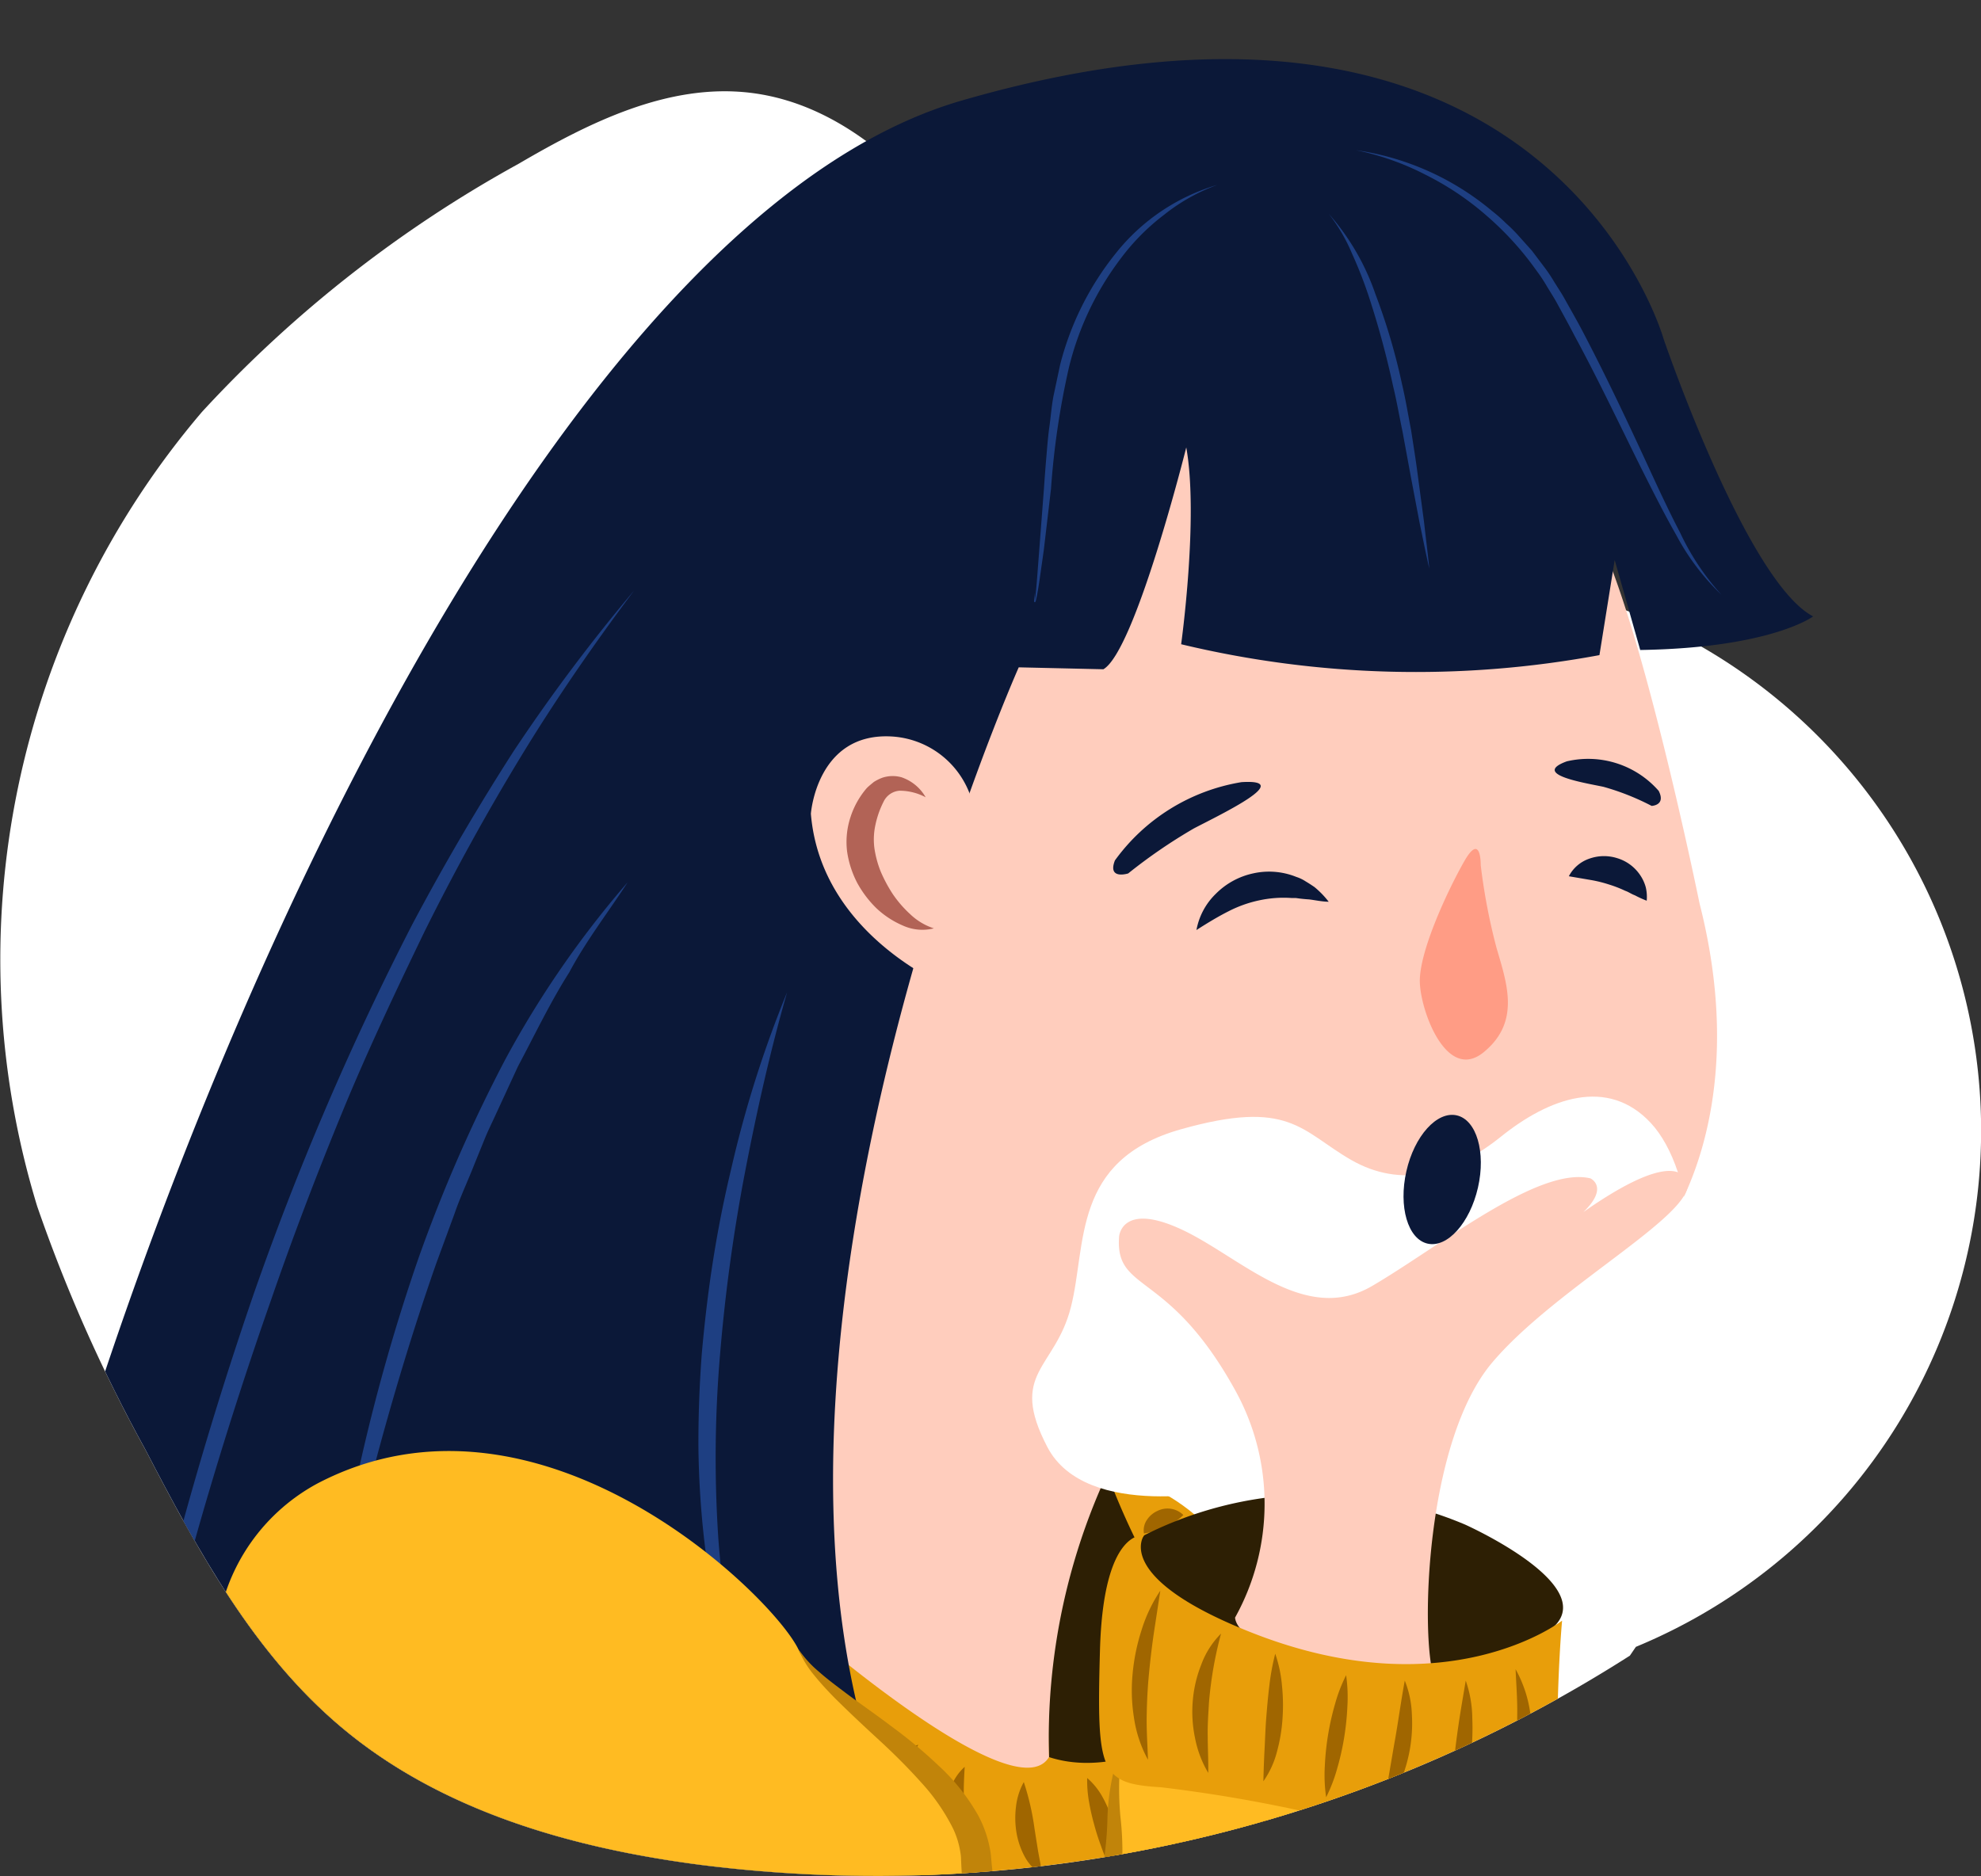 <svg xmlns="http://www.w3.org/2000/svg" xmlns:xlink="http://www.w3.org/1999/xlink" width="84.06" height="79.629" viewBox="0 0 84.06 79.629">
  <rect x="0" y="0" width="84.06" height="79.629" fill="#333333" stroke="none"/>
  <defs>
    <clipPath id="clip-path">
      <path id="Path_3746" data-name="Path 3746" d="M574.295,154.139a24.364,24.364,0,0,0,14.589-23.607c-.706-9.856-1.784-18.023-7.064-26.375-5.153-8.15-7.673-14.438-12.392-17.406-3.628-2.282-13.073-2.981-20.253-2.2-4.261.462-4.96-.525-12.78,2.2a54.591,54.591,0,0,0-9.509,4.444,52.92,52.92,0,0,0-13.432,10.528,35.836,35.836,0,0,0-6.995,33.718,66.027,66.027,0,0,0,4.592,10.329c2.229,4.287,4.6,8.654,8.3,11.77,4.212,3.552,9.755,5.133,15.219,5.848a59.366,59.366,0,0,0,39.471-8.875" fill="none"/>
    </clipPath>
    <clipPath id="clip-path-2">
      <path id="Path_3729" data-name="Path 3729" d="M549.392,158.818a26.8,26.8,0,0,1,4.58-15.769s13.8,5.118,21.456-6.456c0,0,3.9-4.864,1.569-14.007,0,0-2.7-13.253-4.7-16.285s-13.916-9.956-25.768.473-9.263,43.846-8.288,45.921C538.238,152.7,547.9,161.3,549.392,158.818Z" fill="none"/>
    </clipPath>
    <radialGradient id="radial-gradient" cx="0.5" cy="0.5" r="2.361" gradientTransform="translate(-2.622 0.111) scale(0.162 0.391)" gradientUnits="objectBoundingBox">
      <stop offset="0" stop-color="#b34130" stop-opacity="0.937"/>
      <stop offset="0.637" stop-color="#ffbfad" stop-opacity="0"/>
    </radialGradient>
    <radialGradient id="radial-gradient-2" cx="0.5" cy="0.5" r="2.78" gradientTransform="translate(-3.69 0.053) scale(0.138 0.332)" xlink:href="#radial-gradient"/>
  </defs>
  <g id="Icon" transform="translate(-577.88 44.757)">
    <g id="Group_291" data-name="Group 291" transform="translate(73 -129)">
      <path id="Path_3702" data-name="Path 3702" d="M574.295,154.139a23.71,23.71,0,0,0-3.219-44.89c-5.4-1.373-11.432-.9-16.15-3.871-3.629-2.282-5.817-6.2-8.27-9.717s-5.712-6.988-9.971-7.484c-3.457-.4-6.795,1.259-9.8,3.018a52.92,52.92,0,0,0-13.432,10.528,35.836,35.836,0,0,0-6.995,33.718,66.027,66.027,0,0,0,4.592,10.329c2.229,4.287,4.6,8.654,8.3,11.77,4.212,3.552,9.755,5.133,15.219,5.848a59.366,59.366,0,0,0,39.471-8.875" fill="#fff"/>
      <g id="Group_290" data-name="Group 290">
        <g id="Group_289" data-name="Group 289" clip-path="url(#clip-path)">
          <g id="Group_288" data-name="Group 288">
            <g id="Group_274" data-name="Group 274">
              <path id="Path_3703" data-name="Path 3703" d="M542.245,162.739s2.82,2.926,8.6,1.794,6.756.24,8.484-2.617,1.551-8.246-3.3-12.974S543,147.28,538.337,150.457,542.245,162.739,542.245,162.739Z" fill="#e89e0a"/>
              <path id="Path_3704" data-name="Path 3704" d="M549.392,158.818a27.467,27.467,0,0,1,2.365-12.329s1.629,4.766,4.07,7.322S553.188,160.053,549.392,158.818Z" fill="#2d1f04"/>
              <g id="Group_273" data-name="Group 273">
                <path id="Path_3705" data-name="Path 3705" d="M543.847,158.293a13.584,13.584,0,0,0-.88,1.914,4.9,4.9,0,0,0-.227.956c-.066.336-.058.683-.1,1.089a2.087,2.087,0,0,1-.513-1.074,2.427,2.427,0,0,1,.1-1.218,2.785,2.785,0,0,1,.622-1.034A2.274,2.274,0,0,1,543.847,158.293Z" fill="#a06600"/>
                <path id="Path_3706" data-name="Path 3706" d="M558.5,162a22.64,22.64,0,0,0-1.1-2,6.667,6.667,0,0,0-.656-.852c-.237-.287-.528-.515-.832-.823a2.276,2.276,0,0,1,1.217.346,2.865,2.865,0,0,1,.923.9,3.349,3.349,0,0,1,.481,1.178A2.673,2.673,0,0,1,558.5,162Z" fill="#a06600"/>
                <path id="Path_3707" data-name="Path 3707" d="M559.568,157.943a11.762,11.762,0,0,0-1.136-1.089,2.553,2.553,0,0,0-.589-.347c-.22-.114-.476-.171-.785-.293a1.377,1.377,0,0,1,.9-.311,1.538,1.538,0,0,1,.946.327,1.821,1.821,0,0,1,.586.779A1.545,1.545,0,0,1,559.568,157.943Z" fill="#a06600"/>
                <path id="Path_3708" data-name="Path 3708" d="M545.815,159.23c-.024.409-.04.772-.04,1.132s.005.706.031,1.054.056.7.112,1.054c.04.363.111.725.132,1.14a2.781,2.781,0,0,1-.72-.964,3.333,3.333,0,0,1-.3-1.176,3.267,3.267,0,0,1,.144-1.212A2.245,2.245,0,0,1,545.815,159.23Z" fill="#a06600"/>
                <path id="Path_3709" data-name="Path 3709" d="M548.323,159.878a10.975,10.975,0,0,1,.456,1.986l.151.952.189,1.009a2.01,2.01,0,0,1-.767-.8,3.345,3.345,0,0,1-.345-1.037,3.82,3.82,0,0,1-.014-1.073A2.785,2.785,0,0,1,548.323,159.878Z" fill="#a06600"/>
                <path id="Path_3710" data-name="Path 3710" d="M551.013,159.706a2.938,2.938,0,0,1,.656.817,4.3,4.3,0,0,1,.391.943,3.96,3.96,0,0,1,.144,1.021,2.391,2.391,0,0,1-.219,1.037,8.774,8.774,0,0,1-.387-.937c-.11-.3-.208-.6-.291-.913a9.476,9.476,0,0,1-.214-.945A5.092,5.092,0,0,1,551.013,159.706Z" fill="#a06600"/>
                <path id="Path_3711" data-name="Path 3711" d="M553.811,159.408a2.212,2.212,0,0,1,.75.707,3.456,3.456,0,0,1,.439.907,3.036,3.036,0,0,1-.018,2,5.7,5.7,0,0,1-.427-.9c-.107-.294-.215-.58-.3-.872s-.174-.582-.25-.883S553.863,159.761,553.811,159.408Z" fill="#a06600"/>
                <path id="Path_3712" data-name="Path 3712" d="M553.422,149.329a.784.784,0,0,1,.132-.588,1.048,1.048,0,0,1,.44-.371.957.957,0,0,1,1.1.174,2.9,2.9,0,0,1-.422.34,2.534,2.534,0,0,1-.352.2,2.884,2.884,0,0,1-.376.134C553.8,149.253,553.644,149.289,553.422,149.329Z" fill="#a06600"/>
                <path id="Path_3713" data-name="Path 3713" d="M554.192,150.709a.98.98,0,0,1,.322-.662,1.5,1.5,0,0,1,.623-.353,1.568,1.568,0,0,1,.7-.039,1.3,1.3,0,0,1,.65.306,3.078,3.078,0,0,1-.6.306,5.177,5.177,0,0,1-.532.177c-.172.051-.343.09-.526.131Z" fill="#a06600"/>
                <path id="Path_3714" data-name="Path 3714" d="M555.106,152.275a1.388,1.388,0,0,1,.442-.673,1.83,1.83,0,0,1,.7-.374,1.472,1.472,0,0,1,1.516.37c-.275.1-.493.142-.7.212l-.6.169c-.2.056-.4.109-.62.162A6.5,6.5,0,0,1,555.106,152.275Z" fill="#a06600"/>
                <path id="Path_3715" data-name="Path 3715" d="M556.357,153.872a.918.918,0,0,1,.381-.567,1.4,1.4,0,0,1,.6-.244,1.439,1.439,0,0,1,.633.044,1.184,1.184,0,0,1,.561.358,2.4,2.4,0,0,1-.574.256,3.164,3.164,0,0,1-.5.113,4.027,4.027,0,0,1-.5.044C556.783,153.88,556.6,153.876,556.357,153.872Z" fill="#a06600"/>
              </g>
            </g>
            <path id="Path_3716" data-name="Path 3716" d="M549.392,158.818a26.8,26.8,0,0,1,4.58-15.769s13.8,5.118,21.456-6.456c0,0,3.9-4.864,1.569-14.007,0,0-2.7-13.253-4.7-16.285s-13.916-9.956-25.768.473-9.263,43.846-8.288,45.921C538.238,152.7,547.9,161.3,549.392,158.818Z" fill="#ffcdbd"/>
            <g id="Group_275" data-name="Group 275">
              <path id="Path_3717" data-name="Path 3717" d="M519.98,183.12s-10.861-2.336-15.883-9.793,16.635-77.58,41.576-84.812,29.8,10.117,29.8,10.117,3.509,10.282,6.344,11.773c0,0-1.78,1.338-7.337,1.425l-1.084-3.818-.647,4.036A42.689,42.689,0,0,1,555,111.586s.748-5.39.217-8.353c0,0-2.156,8.626-3.517,9.415l-3.592-.082s-12.209,27.447-6.23,46.338c0,0,3.679,9.851,7.266,14.082C549.148,172.986,537.073,183.638,519.98,183.12Z" fill="#0b1838"/>
              <path id="Path_3718" data-name="Path 3718" d="M508.08,172.314c.275-2.825.717-5.63,1.185-8.431q.747-4.192,1.694-8.348a161.531,161.531,0,0,1,4.69-16.384,122.617,122.617,0,0,1,6.722-15.667q2-3.772,4.305-7.361a75.173,75.173,0,0,1,5.108-6.814c-1.7,2.271-3.313,4.6-4.785,7.019s-2.836,4.9-4.093,7.429c-1.23,2.546-2.439,5.1-3.515,7.719s-2.084,5.258-3.006,7.932q-1.407,4-2.616,8.073c-.81,2.712-1.52,5.453-2.228,8.194s-1.328,5.506-1.9,8.28Q508.749,168.111,508.08,172.314Z" fill="#1e3f82"/>
              <path id="Path_3719" data-name="Path 3719" d="M518.711,155.472a68.4,68.4,0,0,1,1.433-9.033,81.021,81.021,0,0,1,2.5-8.813,64.7,64.7,0,0,1,3.67-8.405,41.737,41.737,0,0,1,5.2-7.532c-.832,1.282-1.763,2.48-2.479,3.824-.812,1.28-1.464,2.652-2.174,3.986l-.952,2.062c-.156.345-.327.682-.468,1.034l-.427,1.051c-.276.706-.6,1.39-.847,2.107l-.783,2.132c-1,2.859-1.871,5.764-2.649,8.7-.384,1.468-.752,2.942-1.084,4.424C519.292,152.484,519,153.976,518.711,155.472Z" fill="#1e3f82"/>
              <path id="Path_3720" data-name="Path 3720" d="M562.416,90.616a11.532,11.532,0,0,1,5.771,2.577,6.9,6.9,0,0,1,.6.529,6.64,6.64,0,0,1,.568.57l.536.6.484.642a6.656,6.656,0,0,1,.451.666c.141.228.292.453.423.683.258.465.524.925.772,1.395.987,1.882,1.893,3.8,2.78,5.723.443.962.887,1.923,1.376,2.859a10.6,10.6,0,0,0,1.749,2.625,9.932,9.932,0,0,1-1.917-2.533c-.526-.924-1-1.873-1.478-2.82-.944-1.9-1.846-3.813-2.855-5.671-.241-.47-.5-.93-.751-1.395-.129-.23-.271-.447-.406-.672a6.459,6.459,0,0,0-.432-.653,13.061,13.061,0,0,0-2.1-2.321,12.18,12.18,0,0,0-2.6-1.752A11.44,11.44,0,0,0,562.416,90.616Z" fill="#1e3f82"/>
              <path id="Path_3721" data-name="Path 3721" d="M556.546,92.087a7.977,7.977,0,0,0-2.268,1.27,9.364,9.364,0,0,0-1.823,1.833,12.6,12.6,0,0,0-2.215,4.642,33.93,33.93,0,0,0-.763,5.16l-.307,2.61-.185,1.3c-.033.217-.068.433-.109.65l-.037.161c-.012.03,0,.048-.042.09-.046,0-.03-.039-.036-.047l0-.042c0-.111.006-.219.014-.329,0,.11.005.219.016.327l0,.04c0,.014.017.025-.006.016-.008,0,.008-.042.009-.064l.022-.162c.026-.216.046-.434.063-.652l.1-1.309.2-2.618c.03-.437.062-.873.1-1.309s.069-.872.131-1.311.092-.879.177-1.313l.276-1.3A12.436,12.436,0,0,1,552.221,95,8.6,8.6,0,0,1,556.546,92.087Z" fill="#1e3f82"/>
              <path id="Path_3722" data-name="Path 3722" d="M561.262,93.315a10.09,10.09,0,0,1,1.984,3.418,26.233,26.233,0,0,1,1.125,3.809c.153.644.259,1.3.384,1.945.1.653.208,1.307.29,1.959l.262,1.958c.072.655.159,1.308.221,1.966-.149-.642-.273-1.289-.41-1.935l-.369-1.943-.357-1.939c-.136-.642-.244-1.29-.4-1.927a37.367,37.367,0,0,0-1.026-3.79,18.108,18.108,0,0,0-.715-1.828A7.364,7.364,0,0,0,561.262,93.315Z" fill="#1e3f82"/>
              <path id="Path_3723" data-name="Path 3723" d="M538.279,126.358c-.725,2.523-1.293,5.078-1.787,7.641a73.176,73.176,0,0,0-1.059,7.743,51.743,51.743,0,0,0-.072,7.795q.144,1.944.473,3.874a35.085,35.085,0,0,0,.9,3.816,26.916,26.916,0,0,1-1.274-3.736,32.306,32.306,0,0,1-.7-3.9,39.024,39.024,0,0,1-.244-3.956q-.006-1.981.145-3.959c.117-1.315.27-2.626.475-3.928s.461-2.6.767-3.877A47.888,47.888,0,0,1,538.279,126.358Z" fill="#1e3f82"/>
            </g>
            <g id="Group_276" data-name="Group 276">
              <path id="Path_3724" data-name="Path 3724" d="M545.467,126.294s-5.735-2.15-6.179-7.513c0,0,.248-3.465,3.433-3.28a3.776,3.776,0,0,1,3.527,3.334Z" fill="#ffcdbd"/>
              <path id="Path_3725" data-name="Path 3725" d="M544.159,118.081a2.353,2.353,0,0,0-1.113-.278.817.817,0,0,0-.673.466,3.969,3.969,0,0,0-.344.974,2.9,2.9,0,0,0-.047.988,4.367,4.367,0,0,0,.268,1,6.15,6.15,0,0,0,.515.961,4.837,4.837,0,0,0,.732.846,2.63,2.63,0,0,0,1.009.607,2,2,0,0,1-1.3-.113,3.835,3.835,0,0,1-1.132-.737,4.537,4.537,0,0,1-.824-1.089,4.162,4.162,0,0,1-.427-1.338,3.371,3.371,0,0,1,.145-1.441,3.556,3.556,0,0,1,.692-1.236c.093-.093.2-.177.3-.26a1.876,1.876,0,0,1,.373-.184,1.4,1.4,0,0,1,.8-.015A1.876,1.876,0,0,1,544.159,118.081Z" fill="#b26356"/>
            </g>
            <g id="Group_277" data-name="Group 277">
              <path id="Path_3726" data-name="Path 3726" d="M555.649,123.716a2.855,2.855,0,0,1,.818-1.534,3.175,3.175,0,0,1,1.6-.873,3.09,3.09,0,0,1,1.819.152,1.633,1.633,0,0,1,.4.192c.128.076.251.156.37.238a3.8,3.8,0,0,1,.605.625c-.3-.007-.566-.067-.829-.1-.133-.008-.262-.02-.387-.035l-.184-.025-.185,0a4.883,4.883,0,0,0-1.364.1,5.191,5.191,0,0,0-1.3.463C556.581,123.136,556.142,123.4,555.649,123.716Z" fill="#0b1838"/>
              <path id="Path_3727" data-name="Path 3727" d="M571.451,121.433a1.538,1.538,0,0,1,.862-.744,1.851,1.851,0,0,1,1.191-.023,1.794,1.794,0,0,1,.965.707,1.717,1.717,0,0,1,.244.52,1.771,1.771,0,0,1,.042.578,4.584,4.584,0,0,1-.5-.228c-.158-.058-.274-.147-.411-.192a5.157,5.157,0,0,0-.69-.268,5.6,5.6,0,0,0-.726-.183Z" fill="#0b1838"/>
            </g>
            <g id="Group_280" data-name="Group 280">
              <g id="Group_279" data-name="Group 279" clip-path="url(#clip-path-2)">
                <g id="Group_278" data-name="Group 278">
                  <path id="Path_3728" data-name="Path 3728" d="M580.056,126.822c0,2.112-10.561,3.824-23.591,3.824s-23.59-1.712-23.59-3.824S543.437,123,556.465,123,580.056,124.709,580.056,126.822Z" opacity="0.6" fill="url(#radial-gradient)"/>
                  <ellipse id="Ellipse_9" data-name="Ellipse 9" cx="21.026" cy="2.895" rx="21.026" ry="2.895" transform="translate(553.729 123.927)" opacity="0.6" fill="url(#radial-gradient-2)"/>
                </g>
              </g>
            </g>
            <g id="Group_282" data-name="Group 282">
              <g id="Group_281" data-name="Group 281">
                <path id="Path_3730" data-name="Path 3730" d="M552.752,121.314s-.889.284-.563-.552a8.287,8.287,0,0,1,5.371-3.323c2.3-.145-.873,1.364-2.023,1.966A22.534,22.534,0,0,0,552.752,121.314Z" fill="#0b1838"/>
                <path id="Path_3731" data-name="Path 3731" d="M574.964,118.447s.614-.02.3-.637a3.975,3.975,0,0,0-3.9-1.254c-1.516.554.734.907,1.555,1.081A10.619,10.619,0,0,1,574.964,118.447Z" fill="#0b1838"/>
              </g>
              <path id="Path_3732" data-name="Path 3732" d="M567.712,120.965s.024-1.444-.708-.152-1.918,3.863-1.876,5.125,1.151,4.243,2.713,2.96.986-2.9.542-4.421A25.446,25.446,0,0,1,567.712,120.965Z" fill="#ff9c85"/>
            </g>
            <g id="Group_287" data-name="Group 287">
              <g id="Group_283" data-name="Group 283">
                <path id="Path_3733" data-name="Path 3733" d="M518.36,147.2a8.222,8.222,0,0,0-4.312,6.692c-.5,4.991,1.748,8.243,1.438,9.907s-1.293,7.052-1.006,8.762,1.581,6.34,4.455,7.124,5.748,2.137,7.113,4.986,3.737,6.056,5.389,6.625,7.976,7.124,8.766,7.48,6.826,4.274,17.244,0,2.946-11.469,9.484-17.524.743-7.884.743-13.2a32.951,32.951,0,0,1,.479-7.124s-8.814-4.084-15.233-2.564c0,0-.862-.095-.766,3.229a9.234,9.234,0,0,1-1.532,5.984,6.673,6.673,0,0,0-.671,3.23s-3.569-3.728-3.641-7.5-6.467-6.767-7.544-9.047S527.772,142.285,518.36,147.2Z" fill="#fb2"/>
                <path id="Path_3734" data-name="Path 3734" d="M552.557,158.55a1.553,1.553,0,0,0-.226.361,3.6,3.6,0,0,0-.258.8,9.64,9.64,0,0,0-.2,1.662,13.8,13.8,0,0,1-.422,3.155,7.586,7.586,0,0,1-.549,1.434,13.94,13.94,0,0,1-.82,1.351,5.271,5.271,0,0,0-.635,1.737c0,.021-.007.041-.011.061a17.315,17.315,0,0,1-1.7-2.857,8.448,8.448,0,0,1-.705-2.268c-.035-.192-.041-.384-.066-.576l-.031-.337a2.582,2.582,0,0,0-.051-.375,4.9,4.9,0,0,0-.484-1.383,8.629,8.629,0,0,0-1.7-2.142,20.411,20.411,0,0,0-2.014-1.676c-.686-.525-1.4-1.005-2.074-1.52-.34-.255-.679-.513-.995-.794a4.619,4.619,0,0,1-.853-.943,4.127,4.127,0,0,0,.673,1.114c.274.338.57.659.875.967.615.61,1.246,1.2,1.871,1.774s1.227,1.175,1.778,1.79a8.538,8.538,0,0,1,1.361,1.965,3.658,3.658,0,0,1,.316,1.049,1.544,1.544,0,0,1,.023.262l.014.3c.016.235.017.473.047.7a9.63,9.63,0,0,0,.768,2.639,13.747,13.747,0,0,0,1.309,2.344,17.469,17.469,0,0,0,1.671,2.1l1.211,1.3-.07-1.788a5.828,5.828,0,0,1,.486-2.844,13.126,13.126,0,0,0,.771-1.513,8.125,8.125,0,0,0,.491-1.67,12.535,12.535,0,0,0,.066-3.368,12.772,12.772,0,0,1-.05-1.611,4.362,4.362,0,0,1,.108-.791,1.491,1.491,0,0,1,.141-.368.435.435,0,0,1,.3-.245A.478.478,0,0,0,552.557,158.55Z" fill="#c1840a"/>
              </g>
              <path id="Path_3735" data-name="Path 3735" d="M553.423,149.409a16.2,16.2,0,0,1,13.617-.463s6.466,2.885,3.285,4.693c0,0-1.705,2.157-11.045,1.208S553.423,149.409,553.423,149.409Z" fill="#2d1f04"/>
              <g id="Group_284" data-name="Group 284">
                <path id="Path_3736" data-name="Path 3736" d="M557.013,147.457s-6.036,1.37-7.691-1.8.326-3.29,1-5.938.033-6.235,4.655-7.543,5.108.068,7.226,1.291,4.335.652,6.366-.981,4.525-2.559,6.366-.575,2.684,7.68-1.091,9.6-10.725,6.385-12.727,6.254S557.013,147.457,557.013,147.457Z" fill="#fff"/>
                <path id="Path_3737" data-name="Path 3737" d="M557.286,152.9a9.936,9.936,0,0,0,0-9.664c-2.841-5.145-5.1-4.1-4.919-6.512,0,0,.1-1.471,2.615-.316s5.237,4.1,8.119,2.416,7.051-5.094,9.264-4.569c0,0,1.286.578-1.6,2.416,0,0,4.529-3.733,5.61-2.47s-5.352,4.518-8.183,7.88-3.036,11.555-2.47,13.341C565.726,155.417,557.542,154.839,557.286,152.9Z" fill="#ffcdbd"/>
              </g>
              <g id="Group_286" data-name="Group 286">
                <path id="Path_3738" data-name="Path 3738" d="M553.423,149.409s-1.724-.32-1.868,4.875,0,5.659,2.587,5.814a62.227,62.227,0,0,1,11.712,2.556c2.515.93,5.1-.619,5.1-4.028s.211-5.6.211-5.6-4.834,3.768-13.1.537C552.054,151.216,553.423,149.409,553.423,149.409Z" fill="#e89e0a"/>
                <g id="Group_285" data-name="Group 285">
                  <path id="Path_3739" data-name="Path 3739" d="M554.116,151.754l-.276,1.809c-.087.594-.155,1.185-.211,1.774s-.083,1.18-.092,1.775.035,1.189.055,1.818a5.328,5.328,0,0,1-.593-1.776,7.356,7.356,0,0,1-.058-1.88,8.6,8.6,0,0,1,.375-1.834A6.363,6.363,0,0,1,554.116,151.754Z" fill="#a06600"/>
                  <path id="Path_3740" data-name="Path 3740" d="M568.725,162.269l.26-1.812c.081-.594.144-1.186.2-1.776s.073-1.18.077-1.775-.045-1.189-.071-1.818a5.322,5.322,0,0,1,.609,1.771,7.394,7.394,0,0,1,.075,1.879,8.616,8.616,0,0,1-.361,1.838A6.37,6.37,0,0,1,568.725,162.269Z" fill="#a06600"/>
                  <path id="Path_3741" data-name="Path 3741" d="M556.693,153.576a16.3,16.3,0,0,0-.512,2.926c-.028.484-.065.971-.053,1.464,0,.5.032.992.022,1.523a4.591,4.591,0,0,1-.558-1.465,5.455,5.455,0,0,1-.1-1.578,5.336,5.336,0,0,1,.357-1.542A3.641,3.641,0,0,1,556.693,153.576Z" fill="#a06600"/>
                  <path id="Path_3742" data-name="Path 3742" d="M558.992,154.431a5.609,5.609,0,0,1,.288,1.369,8.127,8.127,0,0,1,.021,1.386,6.967,6.967,0,0,1-.228,1.375,3.866,3.866,0,0,1-.584,1.284c.011-.477.027-.922.051-1.369s.036-.894.072-1.339.073-.894.13-1.344A9.834,9.834,0,0,1,558.992,154.431Z" fill="#a06600"/>
                  <path id="Path_3743" data-name="Path 3743" d="M562,155.342a6.56,6.56,0,0,1,.053,1.338,11.2,11.2,0,0,1-.136,1.308,10.97,10.97,0,0,1-.287,1.282,6.641,6.641,0,0,1-.478,1.252,6.57,6.57,0,0,1-.055-1.339,11.3,11.3,0,0,1,.425-2.59A6.658,6.658,0,0,1,562,155.342Z" fill="#a06600"/>
                  <path id="Path_3744" data-name="Path 3744" d="M564.489,155.571a4.2,4.2,0,0,1,.3,1.413,6.4,6.4,0,0,1-.467,2.828,4.608,4.608,0,0,1-.735,1.244c.047-.49.142-.941.216-1.4l.231-1.348C564.2,157.414,564.313,156.523,564.489,155.571Z" fill="#a06600"/>
                  <path id="Path_3745" data-name="Path 3745" d="M567.076,155.571a5,5,0,0,1,.278,1.59,10.473,10.473,0,0,1-.058,1.6,11.854,11.854,0,0,1-.279,1.565,8.252,8.252,0,0,1-.517,1.519,10.666,10.666,0,0,1-.017-1.6q.038-.787.126-1.563c.057-.518.129-1.032.208-1.548S566.989,156.1,567.076,155.571Z" fill="#a06600"/>
                </g>
              </g>
            </g>
          </g>
        </g>
      </g>
      <path id="Path_3747" data-name="Path 3747" d="M567.594,134.65c-.344,1.5-1.3,2.566-2.138,2.375s-1.239-1.565-.9-3.068,1.3-2.566,2.139-2.375S567.938,133.147,567.594,134.65Z" fill="#0b1838"/>
    </g>
  </g>
</svg>
